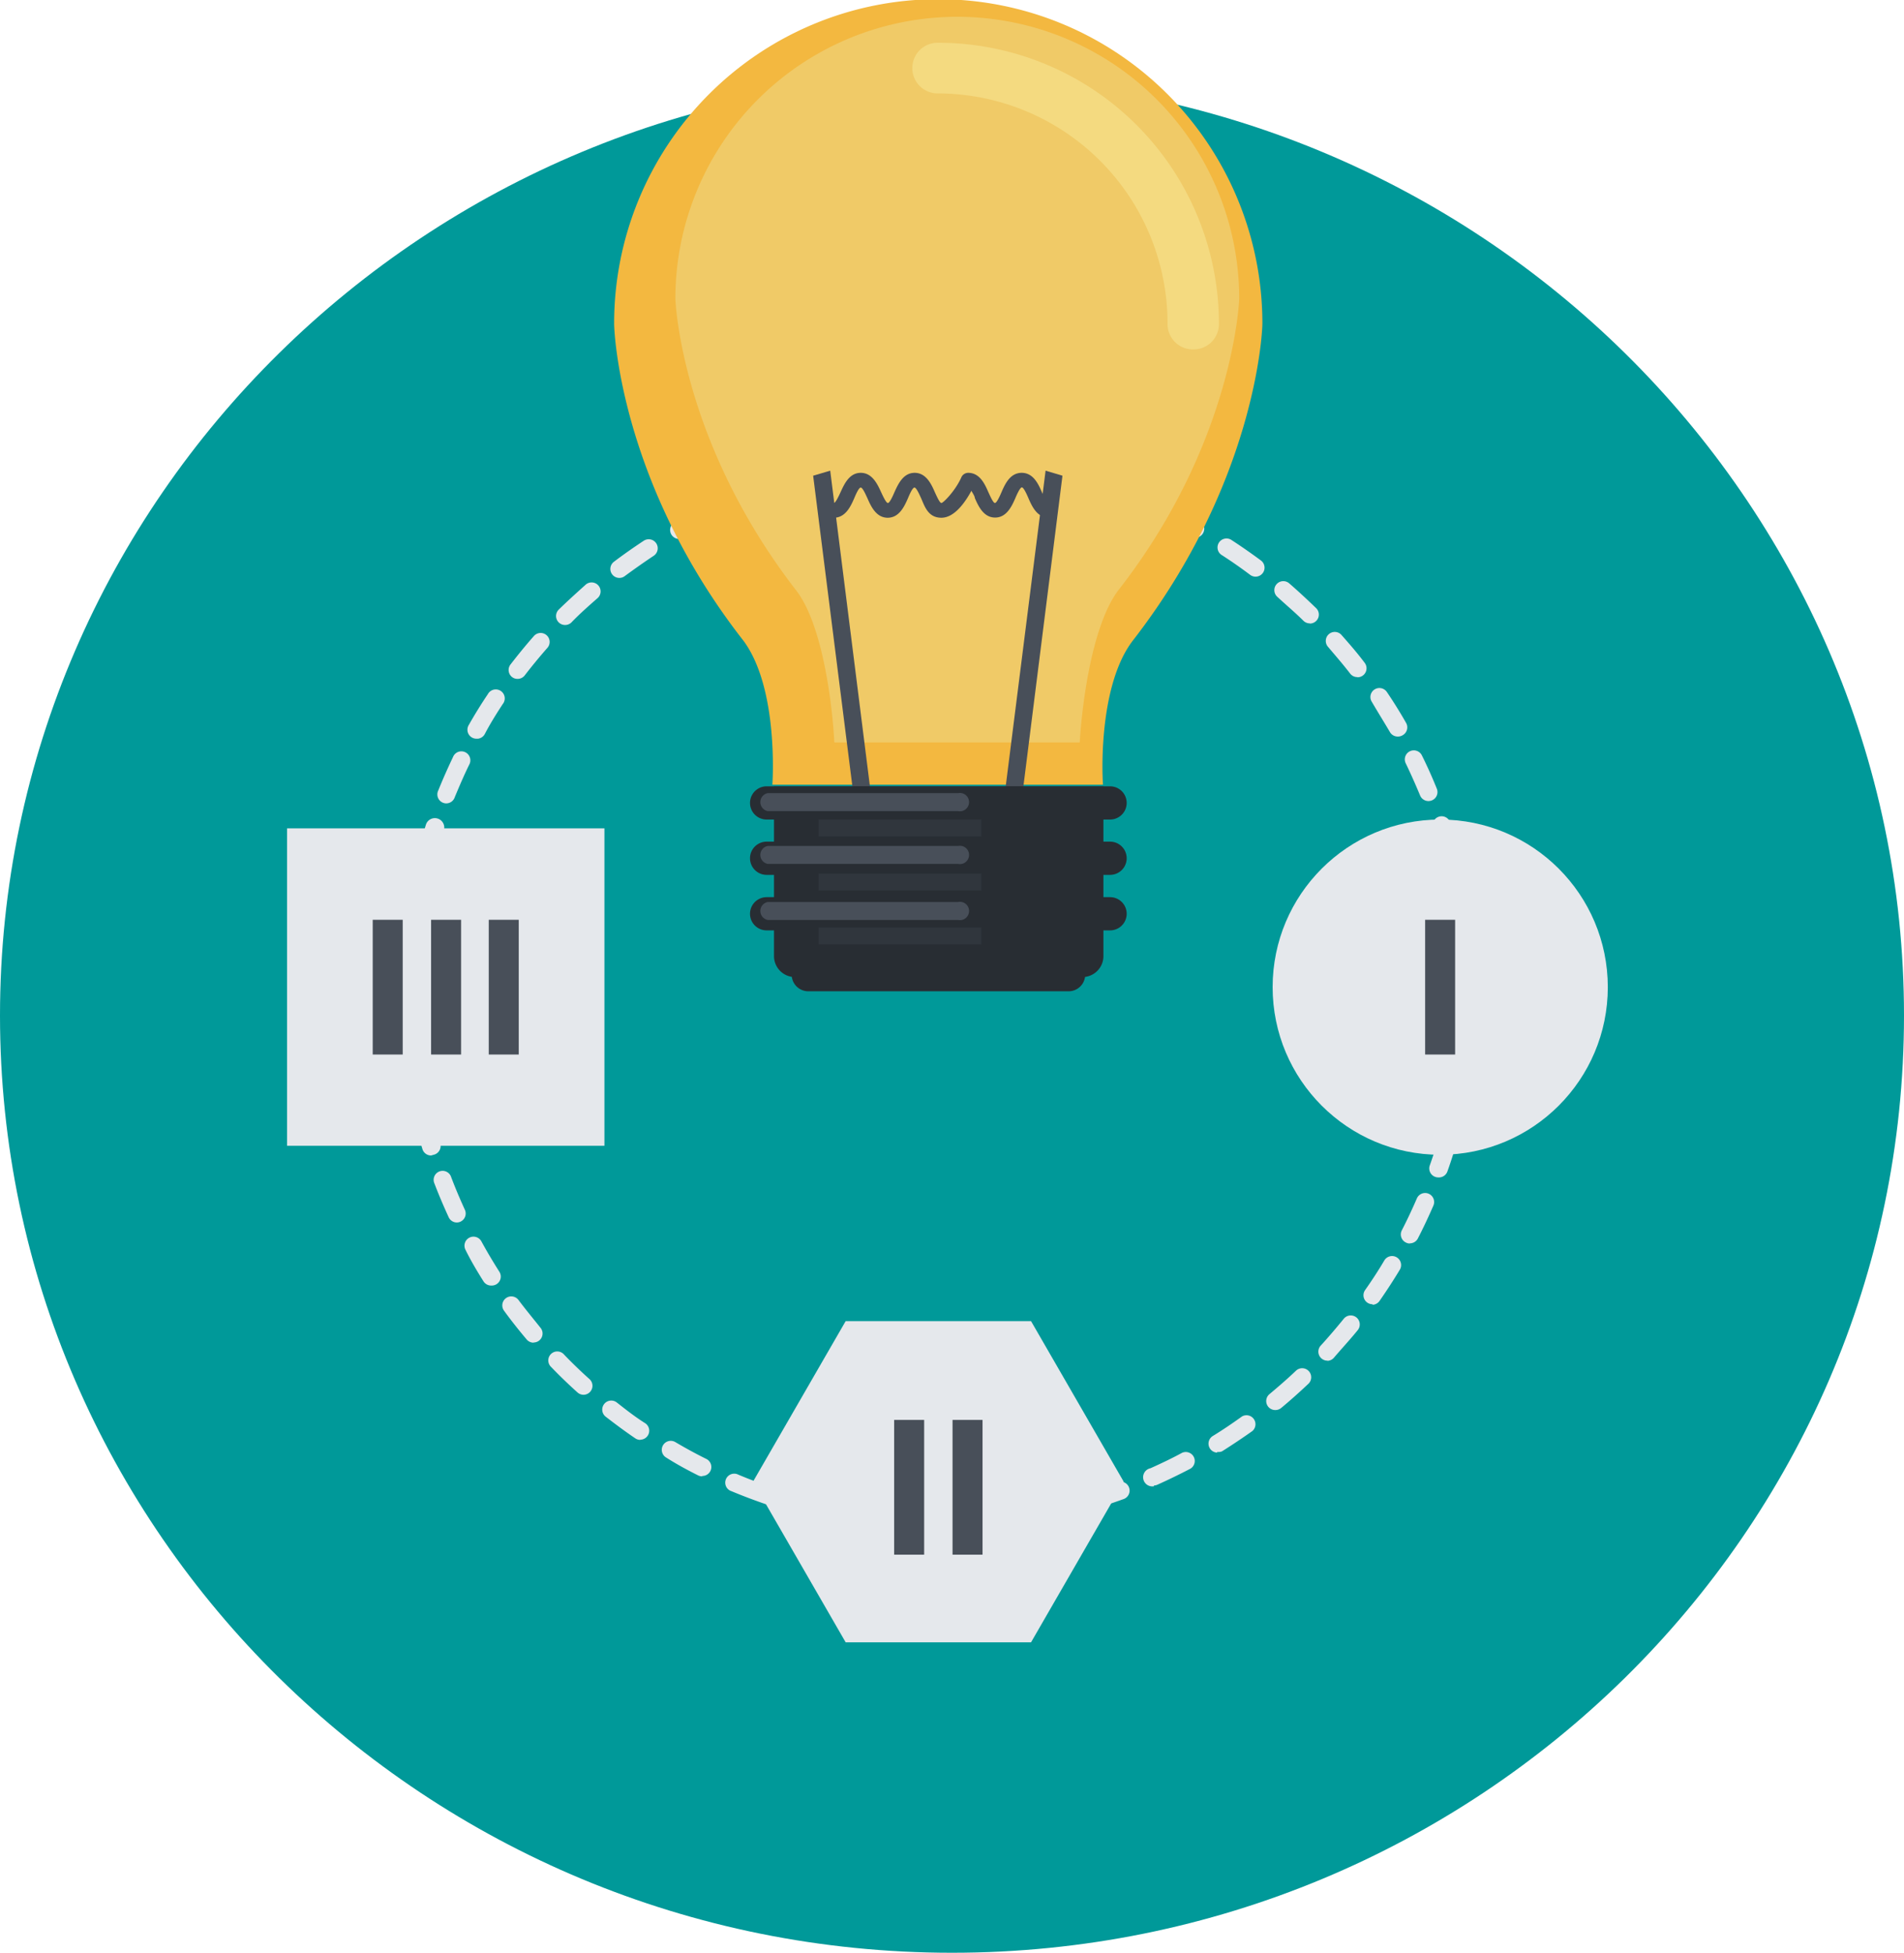 <svg xmlns="http://www.w3.org/2000/svg" viewBox="0 0 106 108.7"><defs><style>.cls-1{fill:#099;}.cls-2{fill:#e5e8ec;}.cls-3{fill:#282d33;}.cls-4{fill:#f3b840;}.cls-5{fill:#f0ca67;}.cls-6{fill:#f4da80;}.cls-7{fill:#484f59;}.cls-8{fill:#30363d;}</style></defs><title>Asset 1</title><g id="Layer_2" data-name="Layer 2"><g id="Layer_4" data-name="Layer 4"><path class="cls-1" d="M53,108.7c-29.22,0-53-23.41-53-52.17S23.78,4.35,53,4.35s53,23.41,53,52.18S82.22,108.7,53,108.7Z"/><polygon class="cls-2" points="47.08 91.42 41.92 82.48 47.08 73.54 57.4 73.54 62.56 82.48 57.4 91.42 47.08 91.42"/><path class="cls-2" d="M52.6,85.23a.5.5,0,0,1,0-1q1,0,2-.09a.5.5,0,0,1,.54.46.5.5,0,0,1-.46.54c-.67.05-1.35.08-2,.09Zm-2,0h0c-.67,0-1.35-.1-2-.18a.5.5,0,1,1,.12-1q1,.12,2,.17a.5.5,0,0,1,0,1Zm6-.27a.5.5,0,0,1-.07-1c.65-.1,1.3-.21,1.93-.35a.5.5,0,1,1,.21,1c-.66.14-1.33.27-2,.36Zm-9.95-.21h-.09c-.66-.13-1.33-.28-2-.45a.5.5,0,0,1,.25-1c.63.17,1.28.31,1.92.44a.5.5,0,0,1-.09,1Zm13.85-.64a.5.5,0,0,1-.14-1c.62-.18,1.25-.39,1.87-.61a.5.5,0,0,1,.34.94c-.64.23-1.29.45-1.93.63Zm-17.71-.38-.16,0c-.64-.22-1.28-.46-1.9-.72a.5.5,0,1,1,.38-.92c.6.25,1.22.49,1.84.69a.5.5,0,0,1-.16,1Zm21.46-1a.5.5,0,0,1-.2-1c.6-.27,1.19-.55,1.76-.86a.5.5,0,0,1,.47.88c-.59.31-1.21.61-1.83.89A.49.49,0,0,1,64.24,82.69Zm-25.16-.55a.5.5,0,0,1-.22-.05c-.6-.3-1.21-.63-1.79-1a.5.5,0,0,1,.51-.86c.56.33,1.14.65,1.73.94a.5.5,0,0,1-.22.95Zm28.68-1.32a.5.5,0,0,1-.26-.92c.56-.34,1.1-.71,1.63-1.09a.5.5,0,0,1,.58.81c-.55.39-1.12.77-1.69,1.13A.5.5,0,0,1,67.76,80.82Zm-32.13-.71a.49.49,0,0,1-.28-.09c-.56-.38-1.11-.79-1.64-1.2a.5.5,0,1,1,.62-.79c.51.4,1,.79,1.59,1.16a.5.5,0,0,1-.28.91ZM71,78.49a.5.5,0,0,1-.32-.89c.5-.42,1-.85,1.47-1.3a.5.5,0,0,1,.69.73c-.49.46-1,.92-1.52,1.35A.5.5,0,0,1,71,78.49Zm-38.52-.85a.5.5,0,0,1-.33-.13c-.5-.45-1-.93-1.46-1.41a.5.5,0,1,1,.72-.69c.45.47.93.93,1.41,1.36a.5.5,0,0,1-.34.87Zm41.42-1.9a.5.5,0,0,1-.37-.84c.44-.48.88-1,1.28-1.49a.5.5,0,0,1,.78.63c-.42.52-.87,1-1.33,1.54A.5.5,0,0,1,73.91,75.75Zm-44.2-1a.5.5,0,0,1-.38-.18c-.44-.52-.86-1.05-1.26-1.6a.5.5,0,0,1,.81-.59c.39.52.79,1,1.22,1.54a.5.5,0,0,1-.38.82Zm46.71-2.14a.5.5,0,0,1-.41-.79c.38-.54.74-1.09,1.07-1.65a.5.5,0,0,1,.86.52c-.35.58-.72,1.15-1.11,1.71A.5.5,0,0,1,76.42,72.63ZM27.34,71.56a.5.5,0,0,1-.42-.23c-.36-.57-.71-1.16-1-1.75a.5.5,0,1,1,.88-.48c.31.57.65,1.14,1,1.69a.5.5,0,0,1-.42.77Zm51.15-2.34a.49.49,0,0,1-.23-.06.5.5,0,0,1-.22-.67c.3-.58.58-1.18.84-1.78a.5.5,0,0,1,.92.4c-.27.62-.56,1.24-.87,1.84A.5.5,0,0,1,78.49,69.21ZM25.43,68.05a.5.5,0,0,1-.45-.29c-.28-.61-.55-1.24-.79-1.87a.5.5,0,1,1,.93-.36c.23.61.49,1.22.76,1.81a.5.5,0,0,1-.45.71Zm54.64-2.51a.5.5,0,0,1-.47-.67c.22-.62.42-1.25.59-1.87a.5.5,0,0,1,1,.27c-.18.65-.38,1.3-.61,1.94A.5.5,0,0,1,80.07,65.54ZM24,64.32a.5.5,0,0,1-.48-.35c-.2-.64-.37-1.31-.52-2a.5.5,0,0,1,1-.22c.15.64.32,1.28.51,1.9a.5.5,0,0,1-.33.62Zm57.13-2.63H81a.5.5,0,0,1-.39-.59c.13-.64.24-1.29.33-1.94a.5.5,0,0,1,1,.13c-.09.67-.21,1.34-.34,2A.5.5,0,0,1,81.14,61.69Zm-58-1.26a.5.5,0,0,1-.49-.42c-.11-.66-.19-1.34-.25-2a.5.5,0,0,1,1-.09c.06.65.14,1.31.24,2a.5.5,0,0,1-.42.57Zm58.56-2.7h0a.5.5,0,0,1-.47-.53c0-.65.07-1.31.07-2q0-.71,0-1.4a.5.5,0,0,1,.48-.52.51.51,0,0,1,.52.48q0,.72,0,1.45c0,.68,0,1.36-.07,2A.5.5,0,0,1,81.67,57.73ZM22.75,56.45a.5.5,0,0,1-.5-.49q0-.36,0-.73c0-.44,0-.87,0-1.3a.52.52,0,0,1,.52-.48.5.5,0,0,1,.48.52q0,.63,0,1.26,0,.35,0,.7a.5.5,0,0,1-.49.51Zm.17-4h-.06a.5.5,0,0,1-.44-.55c.07-.67.17-1.35.29-2a.5.5,0,0,1,1,.18c-.11.64-.21,1.3-.28,1.95A.5.5,0,0,1,22.92,52.45Zm58.62-.14a.5.5,0,0,1-.5-.44c-.07-.65-.17-1.3-.29-1.94a.5.5,0,1,1,1-.18c.12.67.22,1.34.3,2a.5.5,0,0,1-.44.55ZM23.63,48.52l-.12,0a.5.5,0,0,1-.36-.61c.16-.65.35-1.31.56-2a.5.5,0,0,1,1,.31c-.2.62-.38,1.26-.54,1.89A.5.5,0,0,1,23.63,48.52Zm57.19-.14a.5.5,0,0,1-.48-.38c-.16-.63-.35-1.27-.55-1.89a.5.5,0,1,1,.95-.31c.21.64.4,1.3.57,2a.5.5,0,0,1-.36.61Zm-56-3.66A.5.5,0,0,1,24.4,44c.25-.62.53-1.25.82-1.86a.5.5,0,1,1,.9.43c-.29.59-.55,1.2-.8,1.8A.5.5,0,0,1,24.86,44.72Zm54.7-.13a.5.5,0,0,1-.46-.31c-.25-.6-.52-1.21-.8-1.79a.5.5,0,0,1,.9-.44c.3.6.58,1.23.83,1.85a.5.5,0,0,1-.46.69Zm-53-3.47a.5.5,0,0,1-.43-.75c.33-.58.69-1.17,1.07-1.73a.5.5,0,1,1,.83.55c-.36.55-.71,1.11-1,1.67A.5.5,0,0,1,26.61,41.12ZM77.81,41a.5.5,0,0,1-.43-.25c-.33-.56-.68-1.12-1-1.67a.5.5,0,1,1,.83-.56c.38.56.74,1.14,1.07,1.72a.5.5,0,0,1-.18.68A.51.51,0,0,1,77.81,41Zm-49-3.21a.49.49,0,0,1-.3-.1.5.5,0,0,1-.09-.7c.41-.53.84-1.06,1.29-1.57a.5.5,0,1,1,.75.66c-.43.49-.85,1-1.25,1.52A.5.5,0,0,1,28.82,37.79Zm46.76-.1a.5.5,0,0,1-.4-.19c-.4-.52-.82-1-1.25-1.51a.5.5,0,0,1,.75-.66c.45.51.88,1,1.3,1.56a.5.5,0,0,1-.4.81Zm-44.12-2.9a.5.5,0,0,1-.35-.85c.48-.47,1-.94,1.49-1.38a.5.5,0,1,1,.66.75c-.49.43-1,.88-1.44,1.34A.5.5,0,0,1,31.46,34.79Zm41.47-.09a.5.5,0,0,1-.35-.14c-.46-.46-1-.91-1.45-1.33a.5.5,0,0,1,.65-.76c.51.44,1,.9,1.5,1.38a.5.5,0,0,1-.35.86ZM34.48,32.17a.5.5,0,0,1-.3-.9c.54-.41,1.1-.8,1.66-1.17a.5.5,0,1,1,.55.84c-.54.36-1.08.74-1.61,1.13A.49.49,0,0,1,34.48,32.17ZM69.9,32.1a.5.5,0,0,1-.3-.1c-.52-.39-1.06-.77-1.61-1.12a.5.5,0,0,1,.54-.84c.57.37,1.13.76,1.67,1.16a.5.5,0,0,1-.3.9ZM37.82,30a.5.5,0,0,1-.25-.94c.59-.33,1.19-.64,1.8-.93a.5.5,0,0,1,.43.9c-.59.28-1.18.58-1.74.9A.5.5,0,0,1,37.82,30Zm28.72-.07a.5.5,0,0,1-.24-.06c-.57-.32-1.16-.62-1.75-.9a.5.5,0,0,1,.42-.91c.61.29,1.22.6,1.81.93a.5.5,0,0,1-.24.94ZM41.43,28.28a.5.5,0,0,1-.18-1c.63-.25,1.27-.48,1.92-.68a.5.5,0,0,1,.3,1c-.62.2-1.24.42-1.85.66A.51.51,0,0,1,41.43,28.28Zm21.49-.05a.49.49,0,0,1-.18,0c-.61-.24-1.23-.45-1.86-.65a.5.5,0,1,1,.3-1c.65.2,1.29.43,1.92.67a.5.5,0,0,1-.18,1ZM45.24,27.07a.5.5,0,0,1-.12-1c.65-.16,1.32-.3,2-.41a.5.5,0,1,1,.17,1c-.64.11-1.29.25-1.92.4ZM59.1,27H59c-.63-.15-1.28-.28-1.93-.39a.5.5,0,0,1,.16-1c.67.11,1.34.25,2,.4a.5.5,0,0,1-.12,1Zm-9.93-.65a.5.5,0,0,1-.05-1c.67-.07,1.35-.12,2-.14a.5.5,0,0,1,0,1c-.65,0-1.31.07-2,.14Zm6,0h0q-1-.1-2-.13a.5.5,0,1,1,0-1c.67,0,1.35.06,2,.13a.5.5,0,0,1,0,1Z"/><path class="cls-3" d="M45,55.18H59.49a.92.92,0,1,0,0-1.85H45a.92.92,0,1,0,0,1.85Z"/><path class="cls-4" d="M34.19,18a18,18,0,1,1,36.09,0c0,.59-.43,8.93-7.23,17.68-2,2.64-1.66,8-1.64,8H43s.38-5.31-1.6-8C34.61,27,34.19,18.64,34.19,18Z"/><path class="cls-5" d="M46.45,41.33c-.12-2.27-.68-6.55-2.09-8.42-6.47-8.33-6.76-16.2-6.76-16.28a15.69,15.69,0,0,1,31.39,0c0,.07-.3,8-6.74,16.24-1.43,1.9-2,6.18-2.14,8.46Z"/><path class="cls-6" d="M66.45,19.45A1.41,1.41,0,0,1,65,18a12.81,12.81,0,0,0-12.8-12.8,1.41,1.41,0,1,1,0-2.82A15.64,15.64,0,0,1,67.86,18,1.41,1.41,0,0,1,66.45,19.45Z"/><polygon class="cls-7" points="47.62 45.08 45.27 26.48 46.22 26.2 48.56 44.8 47.62 45.08"/><polygon class="cls-7" points="56.81 45.08 59.15 26.48 58.21 26.2 55.86 44.8 56.81 45.08"/><path class="cls-7" d="M58.38,28.81c-.65,0-.93-.63-1.13-1.09-.08-.19-.26-.59-.36-.59s-.28.4-.36.59c-.2.46-.49,1.09-1.13,1.09s-.93-.63-1.13-1.09c0-.1-.12-.27-.19-.4-.33.61-.93,1.5-1.67,1.5s-.93-.63-1.13-1.09c-.09-.19-.26-.59-.37-.59s-.28.4-.36.59c-.2.46-.49,1.09-1.13,1.09s-.93-.63-1.13-1.09c-.09-.19-.26-.59-.37-.59s-.28.4-.36.59c-.2.46-.49,1.09-1.14,1.09V28c.1,0,.28-.4.37-.59.21-.46.49-1.09,1.13-1.09s.93.63,1.14,1.09c.09.19.27.59.37.59s.28-.4.36-.59c.21-.46.49-1.09,1.13-1.09s.93.63,1.13,1.09c.09.19.26.59.36.59s.78-.68,1.11-1.43a.42.42,0,0,1,.38-.25c.65,0,.93.63,1.13,1.09.09.19.26.59.36.59s.28-.4.36-.59c.2-.46.48-1.09,1.13-1.09s.93.63,1.13,1.09c.08.19.26.59.36.59Z"/><path class="cls-3" d="M61.43,43.78v9.44a1.17,1.17,0,0,1-1.17,1.17h-16a1.17,1.17,0,0,1-1.17-1.17V43.78Z"/><path class="cls-3" d="M61.8,45.62H42.68a.92.92,0,1,1,0-1.85H61.8a.92.92,0,1,1,0,1.85Z"/><path class="cls-7" d="M53.34,45.15H42.74a.51.51,0,0,1,0-1H53.34a.51.51,0,1,1,0,1Z"/><path class="cls-3" d="M61.8,48.7H42.68a.92.92,0,1,1,0-1.85H61.8a.92.92,0,1,1,0,1.85Z"/><path class="cls-3" d="M61.8,51.79H42.68a.92.92,0,1,1,0-1.85H61.8a.92.92,0,1,1,0,1.85Z"/><path class="cls-7" d="M53.34,48.09H42.74a.51.51,0,0,1,0-1H53.34a.51.51,0,1,1,0,1Z"/><path class="cls-7" d="M53.34,51.21H42.74a.51.51,0,0,1,0-1H53.34a.51.51,0,1,1,0,1Z"/><rect class="cls-8" x="45.57" y="45.62" width="9.06" height="0.94"/><rect class="cls-8" x="45.57" y="48.63" width="9.06" height="0.94"/><rect class="cls-8" x="45.57" y="51.63" width="9.06" height="0.94"/><circle class="cls-2" cx="80.18" cy="54.95" r="9.33"/><rect class="cls-2" x="15.98" y="46.11" width="17.67" height="17.67"/><rect class="cls-7" x="49.78" y="79.04" width="1.67" height="7.5"/><rect class="cls-7" x="53.03" y="79.04" width="1.67" height="7.5"/><rect class="cls-7" x="79.34" y="51.2" width="1.67" height="7.5"/><rect class="cls-7" x="20.75" y="51.2" width="1.67" height="7.5"/><rect class="cls-7" x="24" y="51.2" width="1.67" height="7.5"/><rect class="cls-7" x="27.21" y="51.2" width="1.67" height="7.5"/></g></g></svg>